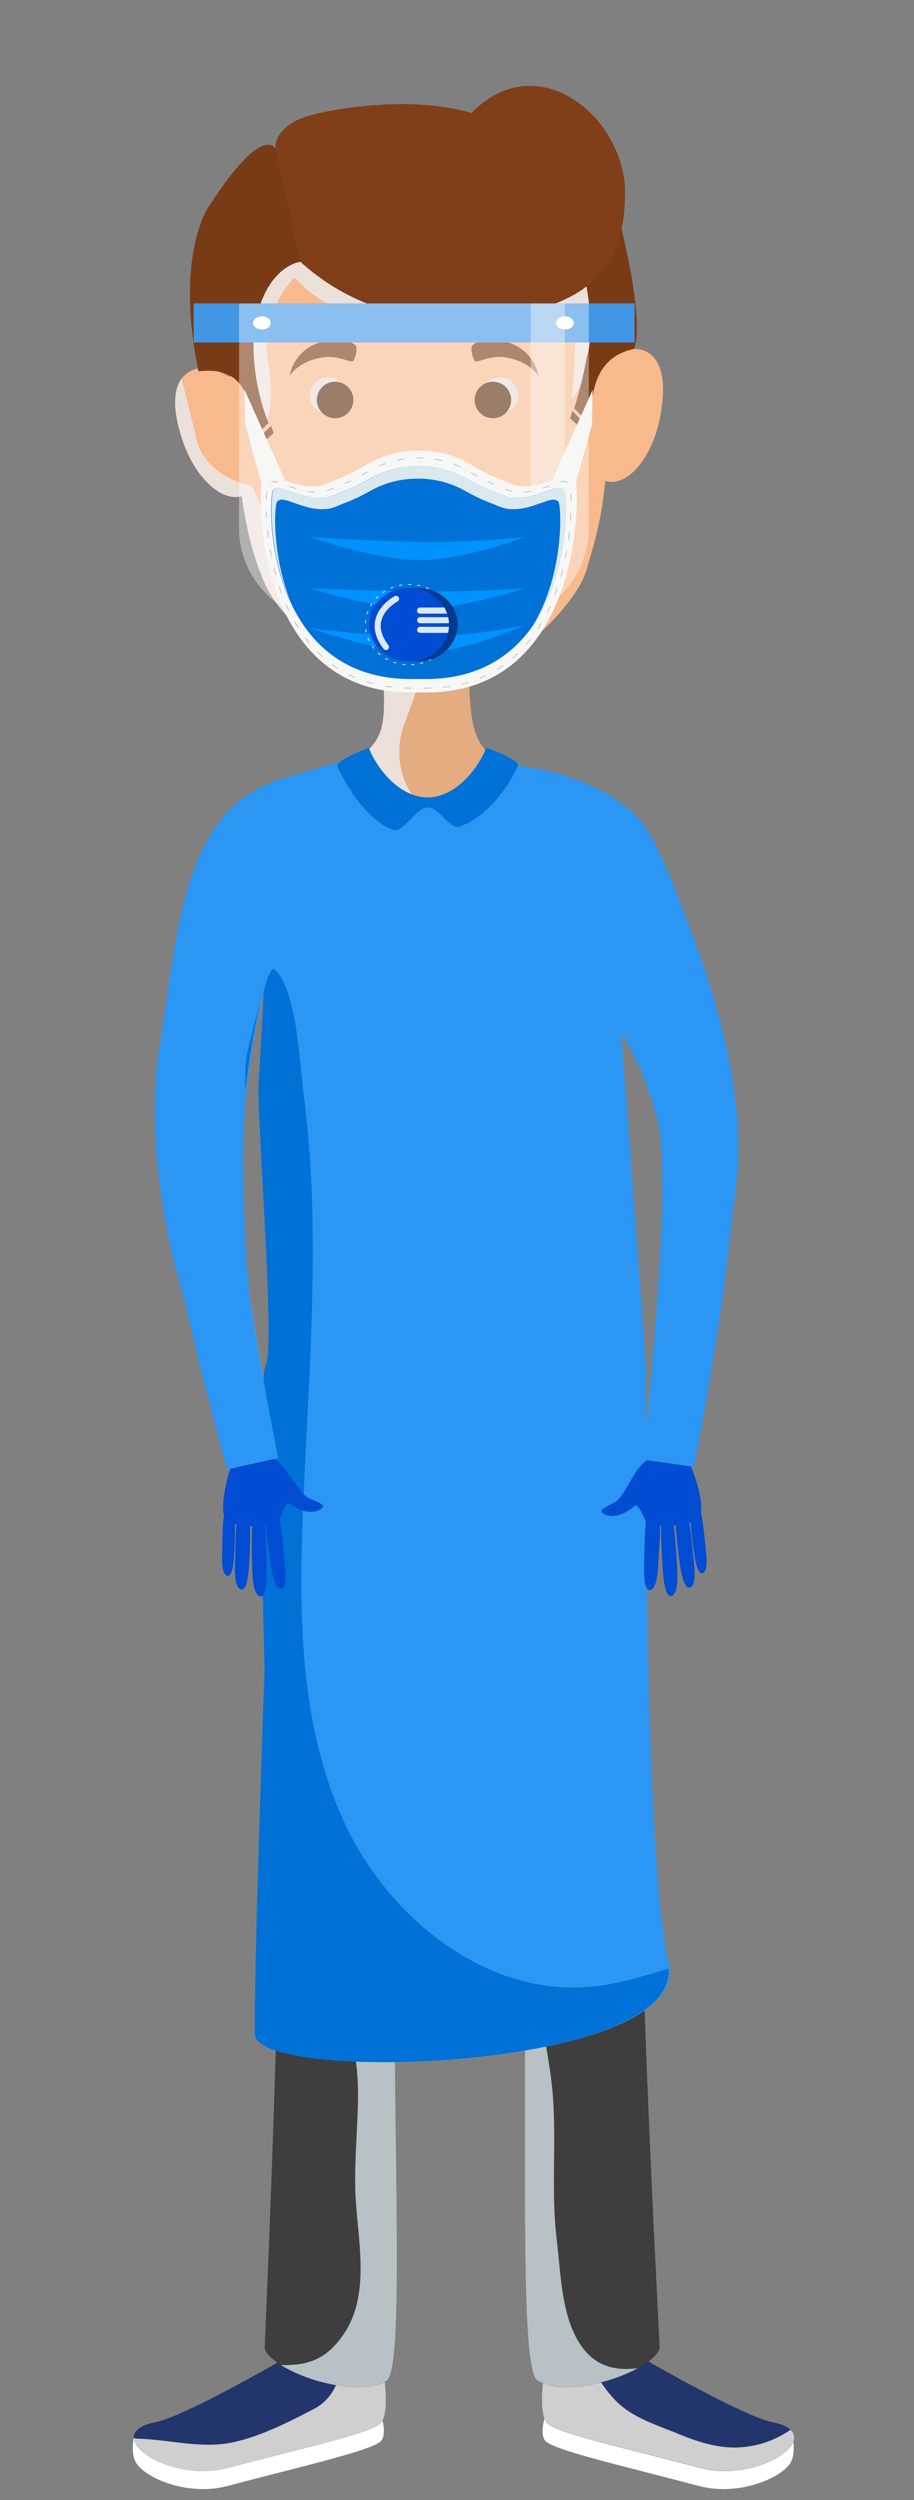 <svg xmlns="http://www.w3.org/2000/svg" viewBox="0 0 300.52 821.26"><rect x="0" y="0" width="300.52" height="821.26" fill="#808080" stroke="none"/><defs><style>.cls-1{isolation:isolate;}.cls-18,.cls-2{fill:#fff;}.cls-3{fill:#22366b;}.cls-4{fill:#cfcfcf;}.cls-10,.cls-13,.cls-14,.cls-4,.cls-6,.cls-8{mix-blend-mode:multiply;}.cls-5{fill:#3e3e3e;}.cls-6{fill:#b7c1c6;}.cls-7{fill:#4197e5;}.cls-8{fill:#ddcfc9;}.cls-9{fill:#e3ac81;}.cls-10{fill:#ebe0da;}.cls-11{fill:#f8ba8c;}.cls-12{fill:#793b16;}.cls-13{fill:#eadbd5;}.cls-14{fill:#eadbd8;}.cls-15{fill:#5b2c0b;}.cls-16{fill:#803e19;}.cls-17{fill:#0874b7;}.cls-18{opacity:0.39;}.cls-19{fill:#f9f9f9;opacity:0.42;}.cls-20{fill:#f7f7f6;}.cls-21,.cls-25,.cls-28{fill:none;}.cls-21{stroke:#c6c6c5;stroke-width:0.31px;stroke-dasharray:2.1 4.2;}.cls-21,.cls-28{stroke-linecap:round;stroke-linejoin:round;}.cls-22{fill:#0071d6;}.cls-23{fill:#0092ff;}.cls-24{fill:#dae8ef;}.cls-25{stroke:#f7f7f6;stroke-miterlimit:10;stroke-width:0.25px;stroke-dasharray:0.01 1.98 0.99 0 0 0;}.cls-26{fill:#003a8e;}.cls-27{fill:#004cd3;}.cls-28{stroke:#dae8ef;stroke-width:2px;}.cls-29{fill:#2b96f4;}</style></defs><g class="cls-1"><g id="OBJECT"><path class="cls-2" d="M74.76,816.67c24.38-6.46,45.14-11.14,50-14.34,3.3-2.16-.06-10.67-.06-10.67L98.42,778,44,800.84s-1.26,5.41,1,8.59C48.87,814.71,62.51,819.91,74.76,816.67Z"/><path class="cls-2" d="M229.85,816.67c-24.38-6.46-45.14-11.14-50-14.34-3.3-2.16.07-10.67.07-10.67L206.19,778l54.43,22.89s1.28,5.41-1,8.59C255.75,814.71,242.1,819.91,229.85,816.67Z"/><path class="cls-3" d="M230.35,810.76c-24.37-6.46-45.24-11-50-14.34s0-24.86,0-24.86l26.36.48S243.41,793.58,254,795.7C273.12,799.53,250,815.94,230.35,810.76Z"/><path class="cls-4" d="M259.91,798.18A32.37,32.37,0,0,1,240.09,804c-5.9-.33-11.4-2.13-16.83-4.37-5.62-2.32-12.27-4.46-17.26-8-7.22-5.1-10.39-12.88-15.17-19.92l-10.5-.2s-4.78,21.51,0,24.86,25.65,7.88,50,14.34C247,815.16,266.21,804,259.91,798.18Z"/><path class="cls-5" d="M151.24,501.37c6.69,10.52,18.82,59,20.73,119.64,2.06,65.48-1.91,157.25,4.78,161.07,11.27,6.44,37.76-3.34,40.14-10.52-.47-13.85-11.72-207.7-5.27-288.71C174.11,461.11,136,477.44,151.24,501.37Z"/><path class="cls-6" d="M192.37,772.24c-7.83-9.22-7.92-25-9.31-36.42-2.2-18.15.53-35.88-2-54.09-1.64-11.83-5.71-28.62-.39-39.93,1.86-4,7.39-5.72,10.24-8.72,1.9-2-4.26-3.65-5.51-4.37-1.75-1-2.94-3.21-3.69-5-2.32-5.43-1.66-12.55-2.29-18.31-1.07-9.82-1.92-19.66-2.42-29.53-1.17-22.77,3.57-63-24.21-71.58,6.86,14.8,17.4,60.47,19.17,116.69,2.06,65.48-1.91,157.25,4.78,161.07,8,4.57,23.67,1,32.94-4.08C203.3,778.75,197.18,777.91,192.37,772.24Z"/><path class="cls-3" d="M74.76,810.76c24.38-6.46,45.24-11,50-14.34s0-24.86,0-24.86L98.42,772S61.7,793.58,51.11,795.7C32,799.53,55.16,815.94,74.76,810.76Z"/><path class="cls-4" d="M124.78,771.56l-14,.26a15.91,15.91,0,0,1-7.93,19.72c-8.18,4.25-17.56,9-26.58,10.83-10.13,2.11-20.82-1-31-1.25a3.31,3.31,0,0,1-1.3-.28c.2,5.94,16.44,13.71,30.78,9.92,24.38-6.46,45.24-11,50-14.34S124.78,771.56,124.78,771.56Z"/><path class="cls-5" d="M148.05,499.54c-6.69,10.51-15.8,60.78-17.71,121.47-2.06,65.48,3.52,157.25-3.17,161.07-11.27,6.44-37.76-3.34-40.15-10.52.5-14.29,9.72-207.4,3.23-288.83C127.77,461,163.28,475.61,148.05,499.54Z"/><path class="cls-6" d="M148.05,499.54c.49-.78.93-1.54,1.32-2.3-19.23,13-24.76,40.2-27.08,62.34-1.63,15.55-.18,31-1.4,46.53-.47,6.07-.91,13.23-5,18.15-2.58,3.13-5.9,5.3-9.29,7.41,3.52,2.34,7.76,4.3,9.51,8,3.34,7-1.24,11-1,18,.31,10.14,2.64,20.09,2.61,30.27s-1.13,20.53-.92,30.79c.31,15.07,5.45,33.79-3.42,47.48-6,9.23-12.54,10.88-21,10.74,8.9,5.57,26.19,10,34.74,5.13,6.69-3.82,1.11-95.59,3.17-161.07C132.25,560.32,141.36,510.05,148.05,499.54Z"/><path class="cls-5" d="M91.46,487.79c-1.88-13.87-1.47-34.4.56-40.38S205,429.17,208.14,445.72c1.24.06,5.67,19.45,3.48,37.13C208.4,508.94,94.57,510.72,91.46,487.79Z"/><path class="cls-7" d="M208.14,445.72C189.87,459.61,112,460,92,447.41c-6.68-14.59-2.89-126.52-2.89-126.52S73.38,271.14,77.94,266c9.28-10.5,63.53-21.76,63.53-21.76S199.19,257,205.5,266c3.07,4.39-5.13,45-2.83,88.87C205.11,401.27,211.92,429.75,208.14,445.72Z"/><path class="cls-8" d="M191.34,327.68a231.33,231.33,0,0,0,7.64,51c2.09,8.12,3.82,16.33,5.91,24.44a60.72,60.72,0,0,0,2.77,7.91c-1.53-14.81-3.79-33.31-5-56.17-1.38-26.4,1-51.61,2.51-68.46C198,299.31,190.91,313.45,191.34,327.68Z"/><path class="cls-8" d="M151.88,447.47c-25,.9-44.8-11.75-48.75-24.87s-2.84-69.46-4.56-94.13c-1.19-17-7.54-30.54-18.72-41.23,3.54,15.51,9.28,33.65,9.28,33.65S85.34,432.82,92,447.41c14.48,9.16,59.48,11.44,90.06,6.7C171.63,453.67,161.91,447.11,151.88,447.47Z"/><path class="cls-9" d="M166.45,250.41s-7.19,12.72-24.3,12.72a34,34,0,0,1-26.25-12.61s3.23-1.17,7.07-6.31,4.33-12.36,1.38-37.81c-3.65-31.56,28.72-34.23,30.06-6.45-.81,32.2.27,39.67,4.29,45.35C161.46,249.2,166.45,250.41,166.45,250.41Z"/><path class="cls-10" d="M131.57,243.07c1.12-8.51,11-21.63,2.47-29.14a21.86,21.86,0,0,0-9.37-4.66c2.59,23.11,2.1,29.86-1.7,34.94s-7.07,6.31-7.07,6.31A39.77,39.77,0,0,0,136.25,262C132.41,257.22,130.58,250.66,131.57,243.07Z"/><path class="cls-11" d="M209.93,114.71c-2.39-.42-5.66.56-8.78,2.52.21-8.64.35-17.75.49-27.38.49-34.42-35.73-51.47-65.7-47.94C98.51,46.31,73.25,61.56,74.06,92c.21,8,.65,19.35,1.48,31.85-4.05-2.44-8.53-3.47-11.41-2.55-7.42,2.39-8.14,11.46-4.07,23.5S72.74,164.94,79.49,163c1.81,12.55,3.86,19.76,7.32,28.14,5.81,14.06,31,34.87,51.78,34.87,25.34,0,50.75-26.93,54.12-38.39,2.88-9.81,5-16.63,6.31-29.67a4.41,4.41,0,0,0,.7.23c7,1.34,14.68-8,17.23-20.71C219.46,124.93,217.59,116,209.93,114.71Z"/><path class="cls-10" d="M104.11,204.85c-4.75-5.83-10.86-15.29-12.65-22.57-2.06-8.38-8.53-22.59-8.53-22.59s-16.33-2.78-18.66-16.9c-.26-1.59-4.34-16.93-4.49-18.52-3.13,4.12-2.77,11.47.28,20.49,4.09,12.05,12.68,20.18,19.43,18.19,1.81,12.55,3.86,19.76,7.32,28.14,5.17,12.51,25.71,30.35,44.78,34.14C121.06,220.11,111.49,213.91,104.11,204.85Z"/><path class="cls-10" d="M201.5,99c-3.73-10.17-2.38-20-11.22-22.37-5.73-1.53-31.77,21-37.47,19.43-12.69-3.62-23.34-8.25-33.41-16.8-3.08-2.62-8.78-7.33-12.74-3.44-2.54,2.5-8.6-2.78-10,.45-3.34,7.58-8-2.14-13.28,4.39-1.63,2-4,13.07-5.9,14.79-2.92,2.65,4.72,23.88,5.06,27.4a138.43,138.43,0,0,1,.26,16.79c.26-.32,2.58,2.77,2.85,2.44,4.72-5.83,3.59-17.27,2.3-24.43-2.68-14.89,8.87-26.52,8.87-26.52A40.69,40.69,0,0,0,110.14,101a111.61,111.61,0,0,0,39,9.08c17.48.86,34.48-11.6,38.06-7.48s.77,28.76.77,28.76S204.16,106.23,201.5,99Z"/><path class="cls-12" d="M98.78,86s0-25.24-8.2-37.2C84.69,41.45,68,68.91,68,68.91S57.59,85.3,65.27,122c17-2.15,17.19,12.3,18.16,21.79,1.71-1.77,4.84-4.83,4.84-4.83a71.19,71.19,0,0,1-4.9-28.39C85.83,87.44,98.78,86,98.78,86Z"/><path class="cls-12" d="M191.32,86.91s5.14,19.44,1.54,30.7a139.3,139.3,0,0,1-4.07,16.59l5.33,5.11c.45-7.73.08-21.7,14.35-24.68,3.57-9.57-4.35-40.33-4.35-40.33Z"/><path class="cls-12" d="M116.18,118.57c-.55.85-4.66-1.76-9.31-1.25-8.44.91-11.62,6.12-11.62,6.12a14.08,14.08,0,0,1,11.6-11.31c5.75-1,8.87.25,9.93,1.21S116.72,117.72,116.18,118.57Z"/><path class="cls-10" d="M118.22,181.05c2.2,27.6,37.36,27.11,37.36,0Z"/><path class="cls-13" d="M78.58,338.22c-2.25,8.21-5.14,17.61-9.94,24.75-1.38,2-2.92,4.87-5.2,6-4.93,2.52-3.06,5.47.05,8.55,13,12.93,6.89,31.43,10.26,47.77,2,9.6,4.35,19.16,6.75,28.65,2,7.73,5.57,14.18,10.06,20.4C87.12,456.58,75,391.81,77.25,370.06c2.87-28,13.33-56.61,13.33-56.61s0-4.42-.28-10.59c-1.25,2.89-2.47,5.8-3.61,8.73C83.31,320.31,81.05,329.22,78.58,338.22Z"/><path class="cls-14" d="M136.9,160.52c-4.73,0-8.69-2.05-9.71-4.79a4,4,0,0,0-.27,1.4c0,3.42,4.47,6.19,10,6.19s10-2.77,10-6.19a4,4,0,0,0-.27-1.4C145.59,158.47,141.63,160.52,136.9,160.52Z"/><path class="cls-14" d="M113.92,129.93a6,6,0,1,1-6-6A6,6,0,0,1,113.92,129.93Z"/><path class="cls-15" d="M116.18,131.39a6,6,0,1,1-6-6A6,6,0,0,1,116.18,131.39Z"/><path class="cls-12" d="M156.07,118.57c.54.85,4.65-1.76,9.3-1.25,8.44.91,11.63,6.12,11.63,6.12a14.09,14.09,0,0,0-11.61-11.31c-5.75-1-8.87.25-9.93,1.21S155.52,117.72,156.07,118.57Z"/><path class="cls-14" d="M158.32,129.93a6,6,0,1,0,6-6A6,6,0,0,0,158.32,129.93Z"/><path class="cls-15" d="M156.07,131.39a6,6,0,1,0,6-6A6,6,0,0,0,156.07,131.39Z"/><path class="cls-16" d="M205.51,63.31c0,27.48-15.17,41.48-58.63,41.48A71.83,71.83,0,0,1,98.78,86l-8.2-37.2s-1-7.3,11.28-10.86c6.7-1.94,32.68-6.86,53.17-.82C177,14.68,205.56,38.86,205.51,63.31Z"/><path class="cls-17" d="M159.9,245.68c-3.08,7.66-10.57,16.3-19.33,16.3s-16.25-8.64-19.33-16.3c0,0-11.22,4.17-10.31,6.11,3.62,7.74,10.19,17.79,18.24,20.79,3.55,1.33,7.45-7.33,11.46-7.33s7.18,7.48,10.61,6.26c8.36-3,15.45-12,19.1-20C171.19,249.64,159.9,245.68,159.9,245.68Z"/><polygon class="cls-12" points="193.22 142.79 187.45 137.42 188.24 135 193.22 140.31 193.22 142.79"/><polygon class="cls-12" points="83.6 147.73 89.96 142.33 89.17 139.91 83.6 145.24 83.6 147.73"/><path class="cls-2" d="M118.24,180.93c2.2,22.34,37.32,21.94,37.32,0Z"/><rect class="cls-7" x="63.69" y="99.69" width="144.96" height="12.81"/><path class="cls-18" d="M78.6,99.69h115a0,0,0,0,1,0,0v73.82A30.51,30.51,0,0,1,163.09,204h-54A30.51,30.51,0,0,1,78.6,173.51V99.69A0,0,0,0,1,78.6,99.69Z"/><path class="cls-19" d="M185.74,184.33V99.69H174.5v84.64c0,7-3.62,13.45-9.55,18.25a46.34,46.34,0,0,1-9.88,1.38L155,204h2.54a43.58,43.58,0,0,0,23.69-6.64A21.73,21.73,0,0,0,185.74,184.33Z"/><ellipse class="cls-2" cx="86.11" cy="106.09" rx="2.91" ry="2.17"/><ellipse class="cls-2" cx="185.74" cy="106.09" rx="2.91" ry="2.17"/><polygon class="cls-20" points="98.14 167.7 89.71 172.41 80.63 139.37 80.39 128.01 98.14 167.7"/><polygon class="cls-20" points="177.13 167.7 185.56 172.41 194.64 139.37 194.87 128.01 177.13 167.7"/><path class="cls-20" d="M135,227.48c-52,0-50.61-67.67-48.57-70.68a2.43,2.43,0,0,1,2.21-.71,14.53,14.53,0,0,1,3.25,1c1.39.51,2.77,1,4.17,1.47a21.76,21.76,0,0,0,4.89,1.1,17.7,17.7,0,0,0,3.85,0,7.09,7.09,0,0,0,.78-.14,23,23,0,0,0,4.08-1.56c.84-.37,1.69-.7,2.53-1a66.78,66.78,0,0,0,8.43-4.38,33.2,33.2,0,0,1,17-4.57h.14a33.17,33.17,0,0,1,17,4.57,66.78,66.78,0,0,0,8.43,4.38c.84.34,1.69.67,2.53,1a23,23,0,0,0,4.08,1.56,7.09,7.09,0,0,0,.78.14,17.79,17.79,0,0,0,3.86,0,21.8,21.8,0,0,0,4.88-1.1c1.4-.46,2.78-1,4.17-1.47a14.69,14.69,0,0,1,3.25-1,2.43,2.43,0,0,1,2.21.71c2,3,3.31,70.68-48.73,70.68Z"/><path class="cls-21" d="M135.06,226.05c-50.17,0-48.79-64.31-46.82-67.17a2.42,2.42,0,0,1,2.13-.68,15.36,15.36,0,0,1,3.14,1c1.33.48,2.67,1,4,1.39a20.73,20.73,0,0,0,4.7,1,17.13,17.13,0,0,0,3.72,0c.25,0,.5-.08.75-.14a22.12,22.12,0,0,0,3.94-1.49c.81-.34,1.62-.66,2.44-1a66.13,66.13,0,0,0,8.12-4.16,32.41,32.41,0,0,1,16.38-4.35h.14a32.41,32.41,0,0,1,16.38,4.35,66.13,66.13,0,0,0,8.12,4.16c.82.32,1.63.64,2.44,1a22.12,22.12,0,0,0,3.94,1.49c.25.06.5.1.75.14a17.13,17.13,0,0,0,3.72,0,20.93,20.93,0,0,0,4.71-1c1.34-.43,2.68-.91,4-1.39a15.36,15.36,0,0,1,3.14-1,2.42,2.42,0,0,1,2.13.68c2,2.86,3.19,67.17-47,67.17Z"/><path class="cls-22" d="M135.15,223.07c-48.58,0-47.24-59.5-45.33-62.15a2.37,2.37,0,0,1,2.06-.63,14.87,14.87,0,0,1,3,.88c1.29.45,2.58.9,3.89,1.3a22.18,22.18,0,0,0,4.56,1,18,18,0,0,0,3.59,0c.25,0,.49-.07.73-.12a23.17,23.17,0,0,0,3.81-1.38c.78-.32,1.57-.61,2.36-.91a64.32,64.32,0,0,0,7.87-3.85,32.43,32.43,0,0,1,15.85-4h.14a32.43,32.43,0,0,1,15.85,4,64.32,64.32,0,0,0,7.87,3.85c.79.3,1.58.59,2.36.91a23.17,23.17,0,0,0,3.81,1.38c.24.05.48.09.73.12a18,18,0,0,0,3.59,0,22.18,22.18,0,0,0,4.56-1c1.31-.4,2.6-.85,3.89-1.3a14.87,14.87,0,0,1,3-.88,2.37,2.37,0,0,1,2.06.63c1.91,2.65,3.09,62.15-45.48,62.15Z"/><path class="cls-23" d="M101.9,176.41s21.54,7.65,36.73,7.58c14.1-.06,34.06-7.58,34.06-7.58s-18.06,1.87-33.94,1.65S101.9,176.41,101.9,176.41Z"/><path class="cls-23" d="M101.9,193.29s22.89,7.07,36.07,6.83c14.1-.25,34.72-6.83,34.72-6.83s-18.06,1.19-33.94,1S101.9,193.29,101.9,193.29Z"/><path class="cls-23" d="M101.9,206.36s22.64,8,37.37,7.95c14.11-.11,33.42-9,33.42-9s-18.46,4-34.34,3.83S101.9,206.36,101.9,206.36Z"/><path class="cls-24" d="M91.12,164.76a2.3,2.3,0,0,1,2-.61,14.34,14.34,0,0,1,2.94.85c1.25.43,2.5.87,3.76,1.25a20.79,20.79,0,0,0,4.4.94,17.6,17.6,0,0,0,3.48,0c.23,0,.47-.07.7-.12a22.94,22.94,0,0,0,3.69-1.33c.75-.31,1.51-.59,2.27-.88a64.34,64.34,0,0,0,7.6-3.72,31.45,31.45,0,0,1,15.32-3.89h.13a31.42,31.42,0,0,1,15.32,3.89,64.34,64.34,0,0,0,7.6,3.72c.76.29,1.52.57,2.28.88a22.5,22.5,0,0,0,3.68,1.33c.23.05.47.09.71.12a17.49,17.49,0,0,0,3.47,0,20.79,20.79,0,0,0,4.4-.94c1.26-.38,2.51-.82,3.76-1.25a14.34,14.34,0,0,1,2.94-.85,2.3,2.3,0,0,1,2,.61c1.14,1.59,2,24.49-8.83,41.54,12.93-17.82,12-43.66,10.76-45.38a2.37,2.37,0,0,0-2.06-.63,14.87,14.87,0,0,0-3,.88c-1.29.45-2.58.9-3.89,1.3a22.18,22.18,0,0,1-4.56,1,18,18,0,0,1-3.59,0c-.25,0-.49-.07-.73-.12a23.17,23.17,0,0,1-3.81-1.38c-.78-.32-1.57-.61-2.36-.91a64.32,64.32,0,0,1-7.87-3.85,32.43,32.43,0,0,0-15.85-4h-.14a32.43,32.43,0,0,0-15.85,4,64.32,64.32,0,0,1-7.87,3.85c-.79.3-1.58.59-2.36.91a23.17,23.17,0,0,1-3.81,1.38c-.24.05-.48.09-.73.12a18,18,0,0,1-3.59,0,22.18,22.18,0,0,1-4.56-1c-1.31-.4-2.6-.85-3.89-1.3a14.87,14.87,0,0,0-3-.88,2.37,2.37,0,0,0-2.06.63c-1,1.46-1.91,20.23,5.67,36.76C89.37,182.4,90.16,166.09,91.12,164.76Z"/><path class="cls-25" d="M148.81,205.21c0,.26,0,.51,0,.76a10.63,10.63,0,0,1-.33,2.18c-.11.43-.24.86-.39,1.27A11.56,11.56,0,0,1,147,211.6a14.55,14.55,0,0,1-12.52,6.78c-7.91,0-14.32-5.91-14.32-13.17S126.57,192,134.48,192a14.53,14.53,0,0,1,12.68,7,12.62,12.62,0,0,1,1,2.18,12.18,12.18,0,0,1,.35,1.28,11.31,11.31,0,0,1,.28,2.18A4.18,4.18,0,0,1,148.81,205.21Z"/><ellipse class="cls-26" cx="137.3" cy="205.21" rx="13.16" ry="12.09"/><path class="cls-27" d="M147.64,205.21c0,.24,0,.47,0,.7a10.27,10.27,0,0,1-.3,2,11.33,11.33,0,0,1-.36,1.17,11.19,11.19,0,0,1-1,2,13.36,13.36,0,0,1-11.5,6.22c-7.26,0-13.15-5.42-13.15-12.09s5.89-12.09,13.15-12.09a13.33,13.33,0,0,1,11.64,6.45,11.31,11.31,0,0,1,.92,2,11.74,11.74,0,0,1,.58,3.17A3.62,3.62,0,0,1,147.64,205.21Z"/><path class="cls-24" d="M147,201.57h-8.89a1,1,0,0,1,0-2h8A11.31,11.31,0,0,1,147,201.57Z"/><path class="cls-24" d="M147.62,204.74h-9.47a1,1,0,1,1,0-2h9.21A10.24,10.24,0,0,1,147.62,204.74Z"/><path class="cls-24" d="M147.61,205.91a10.27,10.27,0,0,1-.3,2h-9.16a1,1,0,0,1,0-2Z"/><path class="cls-27" d="M147,209.08a11.19,11.19,0,0,1-1,2h-7.83a1,1,0,0,1,0-2Z"/><path class="cls-28" d="M130.23,196.71s-11,5.78-3.33,15.85"/><path class="cls-29" d="M112.49,250l-.12-.12S119.82,247.81,112.49,250Z"/><path class="cls-29" d="M242,390c-4.44,36.34-4.79,39.49-4.81,39.69L217.06,427s3.78-39.74-.35-57.25a110.79,110.79,0,0,0-12.42-30.55L212.39,448s-1.17,161.25,7.46,196.64a12.25,12.25,0,0,1,.33,2C223,680.25,84.81,684.45,84.26,668.34c-.56-16.44,3.16-120.07,3.16-120.07s-2.69-94.66.42-99.93-3.07-83.26-2.43-92.26,1.78-31.79,1.78-31.79a234.43,234.43,0,0,0-6.13,34.54v0a204.58,204.58,0,0,0-1.13,22.66c.27,29.89,2,42.05,2,42.05l-20.7,5.27s-15.09-43.54-8.67-85.35c6.47-42.1,8.07-78.42,41.52-88.08,9.86-2.85,15.51-4.5,18.58-5.41l9,9.11,2.87,2.92h6l11.76,1.12H148l7.92-4,10.72-8.69,3.9,1.08s35.43,3.61,45,26.07S247.13,348.3,242,390Z"/><path class="cls-27" d="M230.36,497c1.58-5.69-6.36-26.4-11.17-26.28-4,.1-10.43,16.14-10.18,23.7,1.55.88,2.69,3.93,3.33,5.42S228.78,502.71,230.36,497Z"/><path class="cls-27" d="M218,516.43c-.33-4.14-.71-10.64-.59-16.32a12.6,12.6,0,0,0,3.85-.81c.83,5.27,1.16,12,1.39,16,.33,5.85-.48,8.84-2,9C219.25,524.51,218.39,521.78,218,516.43Z"/><path class="cls-27" d="M223.62,514.2c-.57-3.85-1.35-9.93-1.57-15.25a16,16,0,0,0,4.09-1.11c1.13,4.91,1.5,11.42,2,15.19.68,5.46.07,8.28-1.44,8.51C225.37,521.74,224.37,519.21,223.62,514.2Z"/><path class="cls-27" d="M228.26,510.49a130.07,130.07,0,0,1-1.35-13,13.06,13.06,0,0,0,3.49-.94c1,4.19,1.28,9.74,1.68,13,.58,4.67.06,7.07-1.22,7.27C229.75,516.93,228.89,514.76,228.26,510.49Z"/><path class="cls-27" d="M211.78,514.57c.07-3.9.11-11.45.77-16.73,1.29.11,3.18,1.27,4.42,1,.31,5-.41,11.5-.57,15.29-.23,5.51-1.3,8.19-2.83,8.17C212.26,522.29,211.69,519.62,211.78,514.57Z"/><path class="cls-27" d="M202.85,493c3.06-2.43,5.73-11,10.33-13.66.7,1.1,4.22,6.47,5.18,7.29-3.81,3.29-8.28,7.2-11.4,9.37-4.52,3.15-8.2,1.94-9.11.71C197.07,495.61,201.31,494.19,202.85,493Z"/><path class="cls-29" d="M228.18,481.87l-17-2.41s10-84.66,5.37-109.68c-5.13-27.72-17.86-55.35-17.86-55.35s-6.89-55.09,6.26-49.67,32.82,66.92,36.57,105.47C244.4,400,228.18,481.87,228.18,481.87Z"/><path class="cls-22" d="M159.9,245.68c-3.08,7.66-10.57,16.3-19.33,16.3s-16.25-8.64-19.33-16.3c0,0-11.22,4.17-10.31,6.11,3.62,7.74,10.19,17.79,18.24,20.79,3.55,1.33,7.45-7.33,11.46-7.33s7.18,7.48,10.61,6.26c8.36-3,15.45-12,19.1-20C171.19,249.64,159.9,245.68,159.9,245.68Z"/><path class="cls-22" d="M83.85,668.34C83.29,651.9,87,548.27,87,548.27s-2.69-94.66.42-99.93S84.36,365.08,85,356.08s1.78-31.79,1.78-31.79a234.43,234.43,0,0,0-6.13,34.54c-.25-14.9,1.59-29.13,9.07-40.63C97.43,323,98.61,350,99.78,358.92a379.68,379.68,0,0,1,3,44.58c.41,30.38-1.83,60.71-3.11,91.05-1.47,35-1.31,71.33,13.12,103.24s46.82,58.22,81.68,54.85c8.65-.84,17-3.4,25.32-5.93C222.54,680.25,84.4,684.45,83.85,668.34Z"/><path class="cls-27" d="M73.75,498c-2-5.54,4.21-26.83,9-27.1,4-.22,11.7,15.25,12.06,22.81-1.48,1-2.37,4.13-2.88,5.67S75.79,503.55,73.75,498Z"/><path class="cls-27" d="M87.67,516.35c0-4.15-.15-10.66-.73-16.31a12.92,12.92,0,0,1-3.91-.5c-.4,5.32-.18,12-.08,16.06.14,5.86,1.19,8.77,2.76,8.85C87.05,524.51,87.68,521.71,87.67,516.35Z"/><path class="cls-27" d="M81.85,514.59c.26-3.9.55-10,.34-15.34a15.76,15.76,0,0,1-4.16-.77c-.74,5-.58,11.5-.74,15.3-.24,5.5.6,8.26,2.12,8.37C80.72,522.24,81.52,519.63,81.85,514.59Z"/><path class="cls-27" d="M76.94,511.26c.22-3.32.46-8.55.29-13.09a13.4,13.4,0,0,1-3.56-.65c-.62,4.25-.48,9.81-.63,13-.2,4.7.52,7.06,1.81,7.15C76,517.79,76.66,515.57,76.94,511.26Z"/><path class="cls-27" d="M93.69,514c-.39-3.88-1-11.4-2.12-16.61-1.28.22-3.07,1.53-4.32,1.36.1,5,1.34,11.43,1.8,15.2.68,5.47,2,8.06,3.48,7.91C93.84,521.73,94.19,519,93.69,514Z"/><path class="cls-27" d="M100.84,491.74c-3.24-2.18-6.6-10.49-11.4-12.79-.6,1.16-3.68,6.79-4.57,7.68,4.07,3,8.84,6.52,12.12,8.43,4.76,2.77,8.33,1.26,9.14,0C106.83,493.91,102.48,492.83,100.84,491.74Z"/><path class="cls-29" d="M74.7,482.73,91.46,479s-16.8-83.58-14.21-108.89c2.87-28,13.33-56.61,13.33-56.61s1.35-55.19-11.33-48.72S53,333.8,52.4,372.52C51.92,402.4,74.7,482.73,74.7,482.73Z"/></g></g></svg>